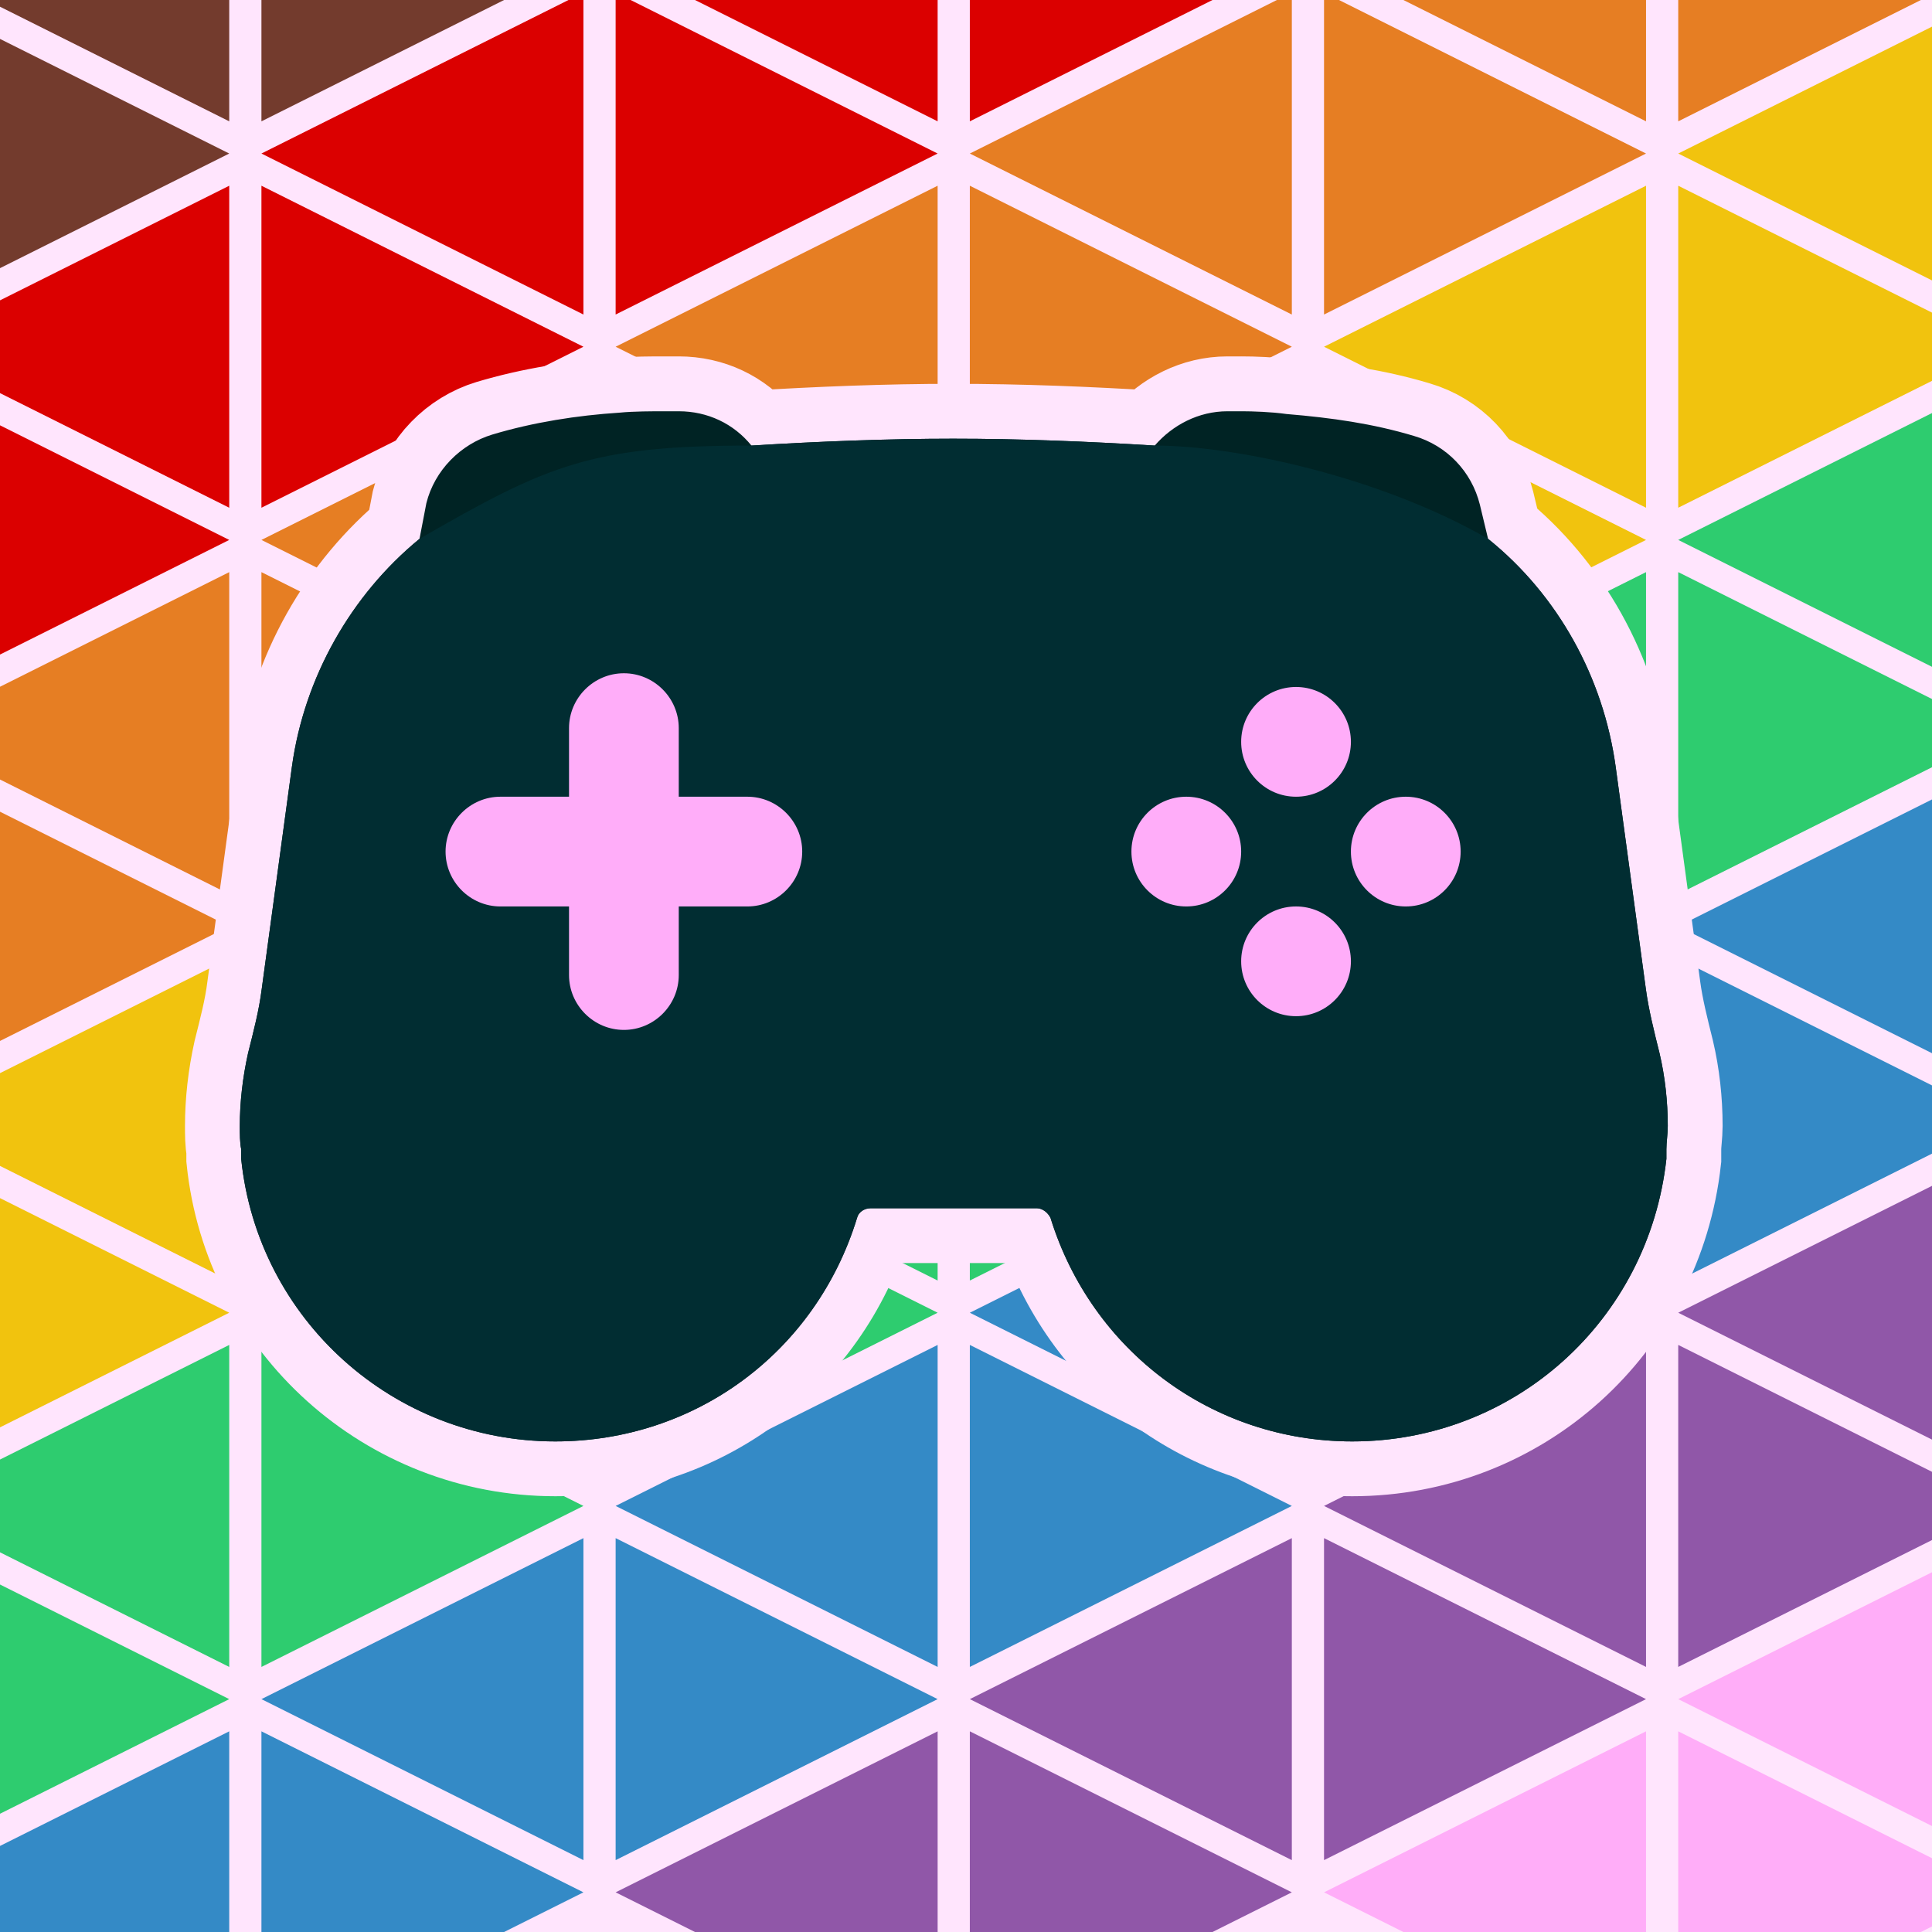 <?xml version="1.0" encoding="UTF-8" standalone="no"?>
<!-- Generator: Adobe Illustrator 27.0.1, SVG Export Plug-In . SVG Version: 6.00 Build 0)  -->

<svg
   version="1.1"
   x="0px"
   y="0px"
   viewBox="47 0 120 120"
   xml:space="preserve"
   id="svg1868"
   sodipodi:docname="spectra-23-alt-colours.svg"
   inkscape:version="1.3 (0e150ed6c4, 2023-07-21)"
   inkscape:export-filename="spectra-23-square.png"
   inkscape:export-xdpi="864"
   inkscape:export-ydpi="864"
   width="120"
   height="120"
   xmlns:inkscape="http://www.inkscape.org/namespaces/inkscape"
   xmlns:sodipodi="http://sodipodi.sourceforge.net/DTD/sodipodi-0.dtd"
   xmlns="http://www.w3.org/2000/svg"
   xmlns:svg="http://www.w3.org/2000/svg"><defs
   id="defs1872" /><sodipodi:namedview
   id="namedview1870"
   pagecolor="#505050"
   bordercolor="#eeeeee"
   borderopacity="1"
   inkscape:showpageshadow="0"
   inkscape:pageopacity="0"
   inkscape:pagecheckerboard="0"
   inkscape:deskcolor="#505050"
   showgrid="false"
   inkscape:zoom="5.6807512"
   inkscape:cx="103.94752"
   inkscape:cy="82.295454"
   inkscape:window-width="2560"
   inkscape:window-height="1369"
   inkscape:window-x="-8"
   inkscape:window-y="-8"
   inkscape:window-maximized="1"
   inkscape:current-layer="svg1868"
   showguides="true"><sodipodi:guide
     position="0.5,1"
     orientation="-1,0"
     id="guide6653"
     inkscape:locked="false"
     inkscape:label=""
     inkscape:color="rgb(0,134,229)" /><sodipodi:guide
     position="0,0.5"
     orientation="0,1"
     id="guide6655"
     inkscape:locked="false"
     inkscape:label=""
     inkscape:color="rgb(0,134,229)" /><sodipodi:guide
     position="60,60"
     orientation="-1,0"
     id="guide1"
     inkscape:locked="false"
     inkscape:label=""
     inkscape:color="rgb(0,134,229)" /></sodipodi:namedview>&#10;<style
   type="text/css"
   id="style938">&#10;	.st0{fill:#FFFFFF;}&#10;	.st1{display:none;}&#10;	.st2{display:inline;}&#10;	.st3{fill:#8ABADE;}&#10;	.st4{fill:#AA778A;}&#10;	.st5{fill:#EE8888;}&#10;	.st6{fill:#F8B172;}&#10;	.st7{fill:#BBF19A;}&#10;	.st8{fill:#EFFAB5;}&#10;	.st9{fill:#281C18;}&#10;	.st10{fill:#733B2D;}&#10;	.st11{fill:#FBCDCD;}&#10;	.st12{fill:#A0CDF9;}&#10;	.st13{fill:#6D6D71;}&#10;	.st14{fill:#27282C;}&#10;</style>&#10;<g
   id="Background_color"
   transform="translate(0.176,-1.033)">&#10;	<rect
   x="-3.861"
   class="st0"
   width="219.846"
   height="128.589"
   id="rect940"
   y="-5.726"
   style="fill:#ffe5fd;fill-opacity:1;stroke-width:1.052" />&#10;</g>&#10;<g
   id="Triangle_patterns"
   transform="translate(-0.262,-2.464)">&#10;	<g
   id="Mega_triangles"
   class="st1">&#10;		<g
   class="st2"
   id="g945">&#10;			<polygon
   class="st3"
   points="-2.5,2 -2.5,22 17.5,12 "
   id="polygon943" />&#10;		</g>&#10;		<g
   class="st2"
   id="g949">&#10;			<polygon
   class="st4"
   points="17.5,-10 17.5,10 -2.5,0 "
   id="polygon947" />&#10;		</g>&#10;		<g
   class="st2"
   id="g953">&#10;			<polygon
   class="st3"
   points="-2.5,26 -2.5,46 17.5,36 "
   id="polygon951" />&#10;		</g>&#10;		<g
   class="st2"
   id="g957">&#10;			<polygon
   class="st3"
   points="17.5,14 17.5,34 -2.5,24 "
   id="polygon955" />&#10;		</g>&#10;		<g
   class="st2"
   id="g961">&#10;			<polygon
   class="st5"
   points="-2.5,50 -2.5,70 17.5,60 "
   id="polygon959" />&#10;		</g>&#10;		<g
   class="st2"
   id="g965">&#10;			<polygon
   class="st6"
   points="17.5,38 17.5,58 -2.5,48 "
   id="polygon963" />&#10;		</g>&#10;		<g
   class="st2"
   id="g969">&#10;			<polygon
   class="st5"
   points="-2.5,74 -2.5,94 17.5,84 "
   id="polygon967" />&#10;		</g>&#10;		<g
   class="st2"
   id="g973">&#10;			<polygon
   class="st5"
   points="17.5,62 17.5,82 -2.5,72 "
   id="polygon971" />&#10;		</g>&#10;		<g
   class="st2"
   id="g977">&#10;			<polygon
   class="st7"
   points="-2.5,98 -2.5,118 17.5,108 "
   id="polygon975" />&#10;		</g>&#10;		<g
   class="st2"
   id="g981">&#10;			<polygon
   class="st8"
   points="17.5,86 17.5,106 -2.5,96 "
   id="polygon979" />&#10;		</g>&#10;		<g
   class="st2"
   id="g985">&#10;			<polygon
   class="st7"
   points="17.5,110 17.5,130 -2.5,120 "
   id="polygon983" />&#10;		</g>&#10;		<g
   class="st2"
   id="g989">&#10;			<polygon
   class="st4"
   points="19.5,-10 19.5,10 39.5,0 "
   id="polygon987" />&#10;		</g>&#10;		<g
   class="st2"
   id="g993">&#10;			<polygon
   class="st3"
   points="19.5,14 19.5,34 39.5,24 "
   id="polygon991" />&#10;		</g>&#10;		<g
   class="st2"
   id="g997">&#10;			<polygon
   class="st4"
   points="39.5,2 39.5,22 19.5,12 "
   id="polygon995" />&#10;		</g>&#10;		<g
   class="st2"
   id="g1001">&#10;			<polygon
   class="st6"
   points="19.5,38 19.5,58 39.5,48 "
   id="polygon999" />&#10;		</g>&#10;		<g
   class="st2"
   id="g1005">&#10;			<polygon
   class="st6"
   points="39.5,26 39.5,46 19.5,36 "
   id="polygon1003" />&#10;		</g>&#10;		<g
   class="st2"
   id="g1009">&#10;			<polygon
   class="st5"
   points="19.5,62 19.5,82 39.5,72 "
   id="polygon1007" />&#10;		</g>&#10;		<g
   class="st2"
   id="g1013">&#10;			<polygon
   class="st6"
   points="39.5,50 39.5,70 19.5,60 "
   id="polygon1011" />&#10;		</g>&#10;		<g
   class="st2"
   id="g1017">&#10;			<polygon
   class="st8"
   points="19.5,86 19.5,106 39.5,96 "
   id="polygon1015" />&#10;		</g>&#10;		<g
   class="st2"
   id="g1021">&#10;			<polygon
   class="st8"
   points="39.5,74 39.5,94 19.5,84 "
   id="polygon1019" />&#10;		</g>&#10;		<g
   class="st2"
   id="g1025">&#10;			<polygon
   class="st7"
   points="19.5,110 19.5,130 39.5,120 "
   id="polygon1023" />&#10;		</g>&#10;		<g
   class="st2"
   id="g1029">&#10;			<polygon
   class="st8"
   points="39.5,98 39.5,118 19.5,108 "
   id="polygon1027" />&#10;		</g>&#10;		<g
   class="st2"
   id="g1033">&#10;			<polygon
   class="st8"
   points="41.5,2 41.5,22 61.5,12 "
   id="polygon1031" />&#10;		</g>&#10;		<g
   class="st2"
   id="g1037">&#10;			<polygon
   class="st8"
   points="61.5,-10 61.5,10 41.5,0 "
   id="polygon1035" />&#10;		</g>&#10;		<g
   class="st2"
   id="g1041">&#10;			<polygon
   class="st7"
   points="41.5,26 41.5,46 61.5,36 "
   id="polygon1039" />&#10;		</g>&#10;		<g
   class="st2"
   id="g1045">&#10;			<polygon
   class="st5"
   points="61.5,14 61.5,34 41.5,24 "
   id="polygon1043" />&#10;		</g>&#10;		<g
   class="st2"
   id="g1049">&#10;			<polygon
   class="st7"
   points="41.5,50 41.5,70 61.5,60 "
   id="polygon1047" />&#10;		</g>&#10;		<g
   class="st2"
   id="g1053">&#10;			<polygon
   class="st7"
   points="61.5,38 61.5,58 41.5,48 "
   id="polygon1051" />&#10;		</g>&#10;		<g
   class="st2"
   id="g1057">&#10;			<polygon
   class="st4"
   points="41.5,74 41.5,94 61.5,84 "
   id="polygon1055" />&#10;		</g>&#10;		<g
   class="st2"
   id="g1061">&#10;			<polygon
   class="st3"
   points="61.5,62 61.5,82 41.5,72 "
   id="polygon1059" />&#10;		</g>&#10;		<g
   class="st2"
   id="g1065">&#10;			<polygon
   class="st4"
   points="41.5,98 41.5,118 61.5,108 "
   id="polygon1063" />&#10;		</g>&#10;		<g
   class="st2"
   id="g1069">&#10;			<polygon
   class="st4"
   points="61.5,86 61.5,106 41.5,96 "
   id="polygon1067" />&#10;		</g>&#10;		<g
   class="st2"
   id="g1073">&#10;			<polygon
   class="st6"
   points="61.5,110 61.5,130 41.5,120 "
   id="polygon1071" />&#10;		</g>&#10;		<g
   class="st2"
   id="g1077">&#10;			<polygon
   class="st8"
   points="63.5,-10 63.5,10 83.5,0 "
   id="polygon1075" />&#10;		</g>&#10;		<g
   class="st2"
   id="g1081">&#10;			<polygon
   class="st5"
   points="63.5,14 63.5,34 83.5,24 "
   id="polygon1079" />&#10;		</g>&#10;		<g
   class="st2"
   id="g1085">&#10;			<polygon
   class="st5"
   points="83.5,2 83.5,22 63.5,12 "
   id="polygon1083" />&#10;		</g>&#10;		<g
   class="st2"
   id="g1089">&#10;			<polygon
   class="st7"
   points="63.5,38 63.5,58 83.5,48 "
   id="polygon1087" />&#10;		</g>&#10;		<g
   class="st2"
   id="g1093">&#10;			<polygon
   class="st5"
   points="83.5,26 83.5,46 63.5,36 "
   id="polygon1091" />&#10;		</g>&#10;		<g
   class="st2"
   id="g1097">&#10;			<polygon
   class="st3"
   points="63.5,62 63.5,82 83.5,72 "
   id="polygon1095" />&#10;		</g>&#10;		<g
   class="st2"
   id="g1101">&#10;			<polygon
   class="st3"
   points="83.5,50 83.5,70 63.5,60 "
   id="polygon1099" />&#10;		</g>&#10;		<g
   class="st2"
   id="g1105">&#10;			<polygon
   class="st4"
   points="63.5,86 63.5,106 83.5,96 "
   id="polygon1103" />&#10;		</g>&#10;		<g
   class="st2"
   id="g1109">&#10;			<polygon
   class="st3"
   points="83.5,74 83.5,94 63.5,84 "
   id="polygon1107" />&#10;		</g>&#10;		<g
   class="st2"
   id="g1113">&#10;			<polygon
   class="st6"
   points="63.5,110 63.5,130 83.5,120 "
   id="polygon1111" />&#10;		</g>&#10;		<g
   class="st2"
   id="g1117">&#10;			<polygon
   class="st6"
   points="83.5,98 83.5,118 63.5,108 "
   id="polygon1115" />&#10;		</g>&#10;		<g
   class="st2"
   id="g1121">&#10;			<polygon
   class="st8"
   points="85.5,2 85.5,22 105.5,12 "
   id="polygon1119" />&#10;		</g>&#10;		<g
   class="st2"
   id="g1125">&#10;			<polygon
   class="st3"
   points="105.5,-10 105.5,10 85.5,0 "
   id="polygon1123" />&#10;		</g>&#10;		<g
   class="st2"
   id="g1129">&#10;			<polygon
   class="st8"
   points="85.5,26 85.5,46 105.5,36 "
   id="polygon1127" />&#10;		</g>&#10;		<g
   class="st2"
   id="g1133">&#10;			<polygon
   class="st8"
   points="105.5,14 105.5,34 85.5,24 "
   id="polygon1131" />&#10;		</g>&#10;		<g
   class="st2"
   id="g1137">&#10;			<polygon
   class="st7"
   points="85.5,50 85.5,70 105.5,60 "
   id="polygon1135" />&#10;		</g>&#10;		<g
   class="st2"
   id="g1141">&#10;			<polygon
   class="st4"
   points="105.5,38 105.5,58 85.5,48 "
   id="polygon1139" />&#10;		</g>&#10;		<g
   class="st2"
   id="g1145">&#10;			<polygon
   class="st7"
   points="85.5,74 85.5,94 105.5,84 "
   id="polygon1143" />&#10;		</g>&#10;		<g
   class="st2"
   id="g1149">&#10;			<polygon
   class="st7"
   points="105.5,62 105.5,82 85.5,72 "
   id="polygon1147" />&#10;		</g>&#10;		<g
   class="st2"
   id="g1153">&#10;			<polygon
   class="st5"
   points="85.5,98 85.5,118 105.5,108 "
   id="polygon1151" />&#10;		</g>&#10;		<g
   class="st2"
   id="g1157">&#10;			<polygon
   class="st6"
   points="105.5,86 105.5,106 85.5,96 "
   id="polygon1155" />&#10;		</g>&#10;		<g
   class="st2"
   id="g1161">&#10;			<polygon
   class="st5"
   points="105.5,110 105.5,130 85.5,120 "
   id="polygon1159" />&#10;		</g>&#10;		<g
   class="st2"
   id="g1165">&#10;			<polygon
   class="st3"
   points="107.5,-10 107.5,10 127.5,0 "
   id="polygon1163" />&#10;		</g>&#10;		<g
   class="st2"
   id="g1169">&#10;			<polygon
   class="st8"
   points="107.5,14 107.5,34 127.5,24 "
   id="polygon1167" />&#10;		</g>&#10;		<g
   class="st2"
   id="g1173">&#10;			<polygon
   class="st3"
   points="127.5,2 127.5,22 107.5,12 "
   id="polygon1171" />&#10;		</g>&#10;		<g
   class="st2"
   id="g1177">&#10;			<polygon
   class="st4"
   points="107.5,38 107.5,58 127.5,48 "
   id="polygon1175" />&#10;		</g>&#10;		<g
   class="st2"
   id="g1181">&#10;			<polygon
   class="st4"
   points="127.5,26 127.5,46 107.5,36 "
   id="polygon1179" />&#10;		</g>&#10;		<g
   class="st2"
   id="g1185">&#10;			<polygon
   class="st7"
   points="107.5,62 107.5,82 127.5,72 "
   id="polygon1183" />&#10;		</g>&#10;		<g
   class="st2"
   id="g1189">&#10;			<polygon
   class="st4"
   points="127.5,50 127.5,70 107.5,60 "
   id="polygon1187" />&#10;		</g>&#10;		<g
   class="st2"
   id="g1193">&#10;			<polygon
   class="st6"
   points="107.5,86 107.5,106 127.5,96 "
   id="polygon1191" />&#10;		</g>&#10;		<g
   class="st2"
   id="g1197">&#10;			<polygon
   class="st6"
   points="127.5,74 127.5,94 107.5,84 "
   id="polygon1195" />&#10;		</g>&#10;		<g
   class="st2"
   id="g1201">&#10;			<polygon
   class="st5"
   points="107.5,110 107.5,130 127.5,120 "
   id="polygon1199" />&#10;		</g>&#10;		<g
   class="st2"
   id="g1205">&#10;			<polygon
   class="st6"
   points="127.5,98 127.5,118 107.5,108 "
   id="polygon1203" />&#10;		</g>&#10;		<g
   class="st2"
   id="g1209">&#10;			<polygon
   class="st7"
   points="129.5,2 129.5,22 149.5,12 "
   id="polygon1207" />&#10;		</g>&#10;		<g
   class="st2"
   id="g1213">&#10;			<polygon
   class="st7"
   points="149.5,-10 149.5,10 129.5,0 "
   id="polygon1211" />&#10;		</g>&#10;		<g
   class="st2"
   id="g1217">&#10;			<polygon
   class="st6"
   points="129.5,26 129.5,46 149.5,36 "
   id="polygon1215" />&#10;		</g>&#10;		<g
   class="st2"
   id="g1221">&#10;			<polygon
   class="st5"
   points="149.5,14 149.5,34 129.5,24 "
   id="polygon1219" />&#10;		</g>&#10;		<g
   class="st2"
   id="g1225">&#10;			<polygon
   class="st6"
   points="129.5,50 129.5,70 149.5,60 "
   id="polygon1223" />&#10;		</g>&#10;		<g
   class="st2"
   id="g1229">&#10;			<polygon
   class="st6"
   points="149.5,38 149.5,58 129.5,48 "
   id="polygon1227" />&#10;		</g>&#10;		<g
   class="st2"
   id="g1233">&#10;			<polygon
   class="st3"
   points="129.5,74 129.5,94 149.5,84 "
   id="polygon1231" />&#10;		</g>&#10;		<g
   class="st2"
   id="g1237">&#10;			<polygon
   class="st8"
   points="149.5,62 149.5,82 129.5,72 "
   id="polygon1235" />&#10;		</g>&#10;		<g
   class="st2"
   id="g1241">&#10;			<polygon
   class="st3"
   points="129.5,98 129.5,118 149.5,108 "
   id="polygon1239" />&#10;		</g>&#10;		<g
   class="st2"
   id="g1245">&#10;			<polygon
   class="st3"
   points="149.5,86 149.5,106 129.5,96 "
   id="polygon1243" />&#10;		</g>&#10;		<g
   class="st2"
   id="g1249">&#10;			<polygon
   class="st4"
   points="149.5,110 149.5,130 129.5,120 "
   id="polygon1247" />&#10;		</g>&#10;		<g
   class="st2"
   id="g1253">&#10;			<polygon
   class="st7"
   points="151.5,-10 151.5,10 171.5,0 "
   id="polygon1251" />&#10;		</g>&#10;		<g
   class="st2"
   id="g1257">&#10;			<polygon
   class="st5"
   points="151.5,14 151.5,34 171.5,24 "
   id="polygon1255" />&#10;		</g>&#10;		<g
   class="st2"
   id="g1261">&#10;			<polygon
   class="st5"
   points="171.5,2 171.5,22 151.5,12 "
   id="polygon1259" />&#10;		</g>&#10;		<g
   class="st2"
   id="g1265">&#10;			<polygon
   class="st6"
   points="151.5,38 151.5,58 171.5,48 "
   id="polygon1263" />&#10;		</g>&#10;		<g
   class="st2"
   id="g1269">&#10;			<polygon
   class="st5"
   points="171.5,26 171.5,46 151.5,36 "
   id="polygon1267" />&#10;		</g>&#10;		<g
   class="st2"
   id="g1273">&#10;			<polygon
   class="st8"
   points="151.5,62 151.5,82 171.5,72 "
   id="polygon1271" />&#10;		</g>&#10;		<g
   class="st2"
   id="g1277">&#10;			<polygon
   class="st8"
   points="171.5,50 171.5,70 151.5,60 "
   id="polygon1275" />&#10;		</g>&#10;		<g
   class="st2"
   id="g1281">&#10;			<polygon
   class="st3"
   points="151.5,86 151.5,106 171.5,96 "
   id="polygon1279" />&#10;		</g>&#10;		<g
   class="st2"
   id="g1285">&#10;			<polygon
   class="st8"
   points="171.5,74 171.5,94 151.5,84 "
   id="polygon1283" />&#10;		</g>&#10;		<g
   class="st2"
   id="g1289">&#10;			<polygon
   class="st4"
   points="151.5,110 151.5,130 171.5,120 "
   id="polygon1287" />&#10;		</g>&#10;		<g
   class="st2"
   id="g1293">&#10;			<polygon
   class="st4"
   points="171.5,98 171.5,118 151.5,108 "
   id="polygon1291" />&#10;		</g>&#10;		<g
   class="st2"
   id="g1297">&#10;			<polygon
   class="st7"
   points="215.5,118 215.5,98 195.5,108 "
   id="polygon1295" />&#10;		</g>&#10;		<g
   class="st2"
   id="g1301">&#10;			<polygon
   class="st3"
   points="195.5,130 195.5,110 215.5,120 "
   id="polygon1299" />&#10;		</g>&#10;		<g
   class="st2"
   id="g1305">&#10;			<polygon
   class="st7"
   points="215.5,94 215.5,74 195.5,84 "
   id="polygon1303" />&#10;		</g>&#10;		<g
   class="st2"
   id="g1309">&#10;			<polygon
   class="st7"
   points="195.5,106 195.5,86 215.5,96 "
   id="polygon1307" />&#10;		</g>&#10;		<g
   class="st2"
   id="g1313">&#10;			<polygon
   class="st8"
   points="215.5,70 215.5,50 195.5,60 "
   id="polygon1311" />&#10;		</g>&#10;		<g
   class="st2"
   id="g1317">&#10;			<polygon
   class="st5"
   points="195.5,82 195.5,62 215.5,72 "
   id="polygon1315" />&#10;		</g>&#10;		<g
   class="st2"
   id="g1321">&#10;			<polygon
   class="st8"
   points="215.5,46 215.5,26 195.5,36 "
   id="polygon1319" />&#10;		</g>&#10;		<g
   class="st2"
   id="g1325">&#10;			<polygon
   class="st8"
   points="195.5,58 195.5,38 215.5,48 "
   id="polygon1323" />&#10;		</g>&#10;		<g
   class="st2"
   id="g1329">&#10;			<polygon
   class="st6"
   points="215.5,22 215.5,2 195.5,12 "
   id="polygon1327" />&#10;		</g>&#10;		<g
   class="st2"
   id="g1333">&#10;			<polygon
   class="st4"
   points="195.5,34 195.5,14 215.5,24 "
   id="polygon1331" />&#10;		</g>&#10;		<g
   class="st2"
   id="g1337">&#10;			<polygon
   class="st6"
   points="195.5,10 195.5,-10 215.5,0 "
   id="polygon1335" />&#10;		</g>&#10;		<g
   class="st2"
   id="g1341">&#10;			<polygon
   class="st3"
   points="193.5,130 193.5,110 173.5,120 "
   id="polygon1339" />&#10;		</g>&#10;		<g
   class="st2"
   id="g1345">&#10;			<polygon
   class="st7"
   points="193.5,106 193.5,86 173.5,96 "
   id="polygon1343" />&#10;		</g>&#10;		<g
   class="st2"
   id="g1349">&#10;			<polygon
   class="st3"
   points="173.5,118 173.5,98 193.5,108 "
   id="polygon1347" />&#10;		</g>&#10;		<g
   class="st2"
   id="g1353">&#10;			<polygon
   class="st5"
   points="193.5,82 193.5,62 173.5,72 "
   id="polygon1351" />&#10;		</g>&#10;		<g
   class="st2"
   id="g1357">&#10;			<polygon
   class="st5"
   points="173.5,94 173.5,74 193.5,84 "
   id="polygon1355" />&#10;		</g>&#10;		<g
   class="st2"
   id="g1361">&#10;			<polygon
   class="st8"
   points="193.5,58 193.5,38 173.5,48 "
   id="polygon1359" />&#10;		</g>&#10;		<g
   class="st2"
   id="g1365">&#10;			<polygon
   class="st5"
   points="173.5,70 173.5,50 193.5,60 "
   id="polygon1363" />&#10;		</g>&#10;		<g
   class="st2"
   id="g1369">&#10;			<polygon
   class="st4"
   points="193.5,34 193.5,14 173.5,24 "
   id="polygon1367" />&#10;		</g>&#10;		<g
   class="st2"
   id="g1373">&#10;			<polygon
   class="st4"
   points="173.5,46 173.5,26 193.5,36 "
   id="polygon1371" />&#10;		</g>&#10;		<g
   class="st2"
   id="g1377">&#10;			<polygon
   class="st6"
   points="193.5,10 193.5,-10 173.5,0 "
   id="polygon1375" />&#10;		</g>&#10;		<g
   class="st2"
   id="g1381">&#10;			<polygon
   class="st4"
   points="173.5,22 173.5,2 193.5,12 "
   id="polygon1379" />&#10;		</g>&#10;	</g>&#10;	<g
   id="Diagonal_rainbow">&#10;		<g
   id="g1386">&#10;			<polygon
   class="st9"
   points="-2.5,2 -2.5,22 17.5,12 "
   id="polygon1384" />&#10;		</g>&#10;		<g
   id="g1390">&#10;			<polygon
   class="st9"
   points="17.5,-10 17.5,10 -2.5,0 "
   id="polygon1388" />&#10;		</g>&#10;		<g
   id="g1394">&#10;			<polygon
   class="st10"
   points="-2.5,26 -2.5,46 17.5,36 "
   id="polygon1392" />&#10;		</g>&#10;		<g
   id="g1398">&#10;			<polygon
   class="st10"
   points="17.5,14 17.5,34 -2.5,24 "
   id="polygon1396" />&#10;		</g>&#10;		<g
   id="g1402">&#10;			<polygon
   class="st5"
   points="-2.5,50 -2.5,70 17.5,60 "
   id="polygon1400"
   style="fill:#db0000;fill-opacity:1" />&#10;		</g>&#10;		<g
   id="g1406">&#10;			<polygon
   class="st5"
   points="17.5,38 17.5,58 -2.5,48 "
   id="polygon1404"
   style="fill:#db0000;fill-opacity:1" />&#10;		</g>&#10;		<g
   id="g1410">&#10;			<polygon
   class="st6"
   points="-2.5,74 -2.5,94 17.5,84 "
   id="polygon1408"
   style="fill:#e67e23;fill-opacity:1" />&#10;		</g>&#10;		<g
   id="g1414">&#10;			<polygon
   class="st6"
   points="17.5,62 17.5,82 -2.5,72 "
   id="polygon1412"
   style="fill:#e67e23;fill-opacity:1" />&#10;		</g>&#10;		<g
   id="g1418">&#10;			<polygon
   class="st8"
   points="-2.5,98 -2.5,118 17.5,108 "
   id="polygon1416"
   style="fill:#f1c30e;fill-opacity:1" />&#10;		</g>&#10;		<g
   id="g1422">&#10;			<polygon
   class="st8"
   points="17.5,86 17.5,106 -2.5,96 "
   id="polygon1420"
   style="fill:#f1c30e;fill-opacity:1" />&#10;		</g>&#10;		<g
   id="g1426">&#10;			<polygon
   class="st7"
   points="17.5,110 17.5,130 -2.5,120 "
   id="polygon1424"
   style="fill:#2ecc6f;fill-opacity:1" />&#10;		</g>&#10;		<g
   id="g1430">&#10;			<polygon
   class="st9"
   points="19.5,-10 19.5,10 39.5,0 "
   id="polygon1428" />&#10;		</g>&#10;		<g
   id="g1434">&#10;			<polygon
   class="st10"
   points="19.5,14 19.5,34 39.5,24 "
   id="polygon1432" />&#10;		</g>&#10;		<g
   id="g1438">&#10;			<polygon
   class="st10"
   points="39.5,2 39.5,22 19.5,12 "
   id="polygon1436" />&#10;		</g>&#10;		<g
   id="g1442">&#10;			<polygon
   class="st5"
   points="19.5,38 19.5,58 39.5,48 "
   id="polygon1440"
   style="fill:#db0000;fill-opacity:1" />&#10;		</g>&#10;		<g
   id="g1446">&#10;			<polygon
   class="st5"
   points="39.5,26 39.5,46 19.5,36 "
   id="polygon1444"
   style="fill:#db0000;fill-opacity:1" />&#10;		</g>&#10;		<g
   id="g1450">&#10;			<polygon
   class="st6"
   points="19.5,62 19.5,82 39.5,72 "
   id="polygon1448"
   style="fill:#e67e23;fill-opacity:1" />&#10;		</g>&#10;		<g
   id="g1454">&#10;			<polygon
   class="st6"
   points="39.5,50 39.5,70 19.5,60 "
   id="polygon1452"
   style="fill:#e67e23;fill-opacity:1" />&#10;		</g>&#10;		<g
   id="g1458">&#10;			<polygon
   class="st8"
   points="19.5,86 19.5,106 39.5,96 "
   id="polygon1456"
   style="fill:#f1c30e;fill-opacity:1" />&#10;		</g>&#10;		<g
   id="g1462">&#10;			<polygon
   class="st8"
   points="39.5,74 39.5,94 19.5,84 "
   id="polygon1460"
   style="fill:#f1c30e;fill-opacity:1" />&#10;		</g>&#10;		<g
   id="g1466">&#10;			<polygon
   class="st7"
   points="19.5,110 19.5,130 39.5,120 "
   id="polygon1464"
   style="fill:#2ecc6f;fill-opacity:1" />&#10;		</g>&#10;		<g
   id="g1470">&#10;			<polygon
   class="st7"
   points="39.5,98 39.5,118 19.5,108 "
   id="polygon1468"
   style="fill:#2ecc6f;fill-opacity:1" />&#10;		</g>&#10;		<g
   id="g1474">&#10;			<polygon
   class="st10"
   points="41.5,2 41.5,22 61.5,12 "
   id="polygon1472" />&#10;		</g>&#10;		<g
   id="g1478">&#10;			<polygon
   class="st10"
   points="61.5,-10 61.5,10 41.5,0 "
   id="polygon1476" />&#10;		</g>&#10;		<g
   id="g1482">&#10;			<polygon
   class="st5"
   points="41.5,26 41.5,46 61.5,36 "
   id="polygon1480"
   style="fill:#db0000;fill-opacity:1" />&#10;		</g>&#10;		<g
   id="g1486">&#10;			<polygon
   class="st5"
   points="61.5,14 61.5,34 41.5,24 "
   id="polygon1484"
   style="fill:#db0000;fill-opacity:1" />&#10;		</g>&#10;		<g
   id="g1490">&#10;			<polygon
   class="st6"
   points="41.5,50 41.5,70 61.5,60 "
   id="polygon1488"
   style="fill:#e67e23;fill-opacity:1" />&#10;		</g>&#10;		<g
   id="g1494">&#10;			<polygon
   class="st6"
   points="61.5,38 61.5,58 41.5,48 "
   id="polygon1492"
   style="fill:#e67e23;fill-opacity:1" />&#10;		</g>&#10;		<g
   id="g1498">&#10;			<polygon
   class="st8"
   points="41.5,74 41.5,94 61.5,84 "
   id="polygon1496"
   style="fill:#f1c30e;fill-opacity:1" />&#10;		</g>&#10;		<g
   id="g1502">&#10;			<polygon
   class="st8"
   points="61.5,62 61.5,82 41.5,72 "
   id="polygon1500"
   style="fill:#f1c30e;fill-opacity:1" />&#10;		</g>&#10;		<g
   id="g1506">&#10;			<polygon
   class="st7"
   points="41.5,98 41.5,118 61.5,108 "
   id="polygon1504"
   style="fill:#2ecc6f;fill-opacity:1" />&#10;		</g>&#10;		<g
   id="g1510">&#10;			<polygon
   class="st7"
   points="61.5,86 61.5,106 41.5,96 "
   id="polygon1508"
   style="fill:#2ecc6f;fill-opacity:1" />&#10;		</g>&#10;		<g
   id="g1514">&#10;			<polygon
   class="st3"
   points="61.5,110 61.5,130 41.5,120 "
   id="polygon1512"
   style="fill:#348ac6;fill-opacity:1" />&#10;		</g>&#10;		<g
   id="g1518">&#10;			<polygon
   class="st10"
   points="63.5,-10 63.5,10 83.5,0 "
   id="polygon1516" />&#10;		</g>&#10;		<g
   id="g1522">&#10;			<polygon
   class="st5"
   points="63.5,14 63.5,34 83.5,24 "
   id="polygon1520"
   style="fill:#db0000;fill-opacity:1" />&#10;		</g>&#10;		<g
   id="g1526">&#10;			<polygon
   class="st5"
   points="83.5,2 83.5,22 63.5,12 "
   id="polygon1524"
   style="fill:#db0000;fill-opacity:1" />&#10;		</g>&#10;		<g
   id="g1530">&#10;			<polygon
   class="st6"
   points="63.5,38 63.5,58 83.5,48 "
   id="polygon1528"
   style="fill:#e67e23;fill-opacity:1" />&#10;		</g>&#10;		<g
   id="g1534">&#10;			<polygon
   class="st6"
   points="83.5,26 83.5,46 63.5,36 "
   id="polygon1532"
   style="fill:#e67e23;fill-opacity:1" />&#10;		</g>&#10;		<g
   id="g1538">&#10;			<polygon
   class="st8"
   points="63.5,62 63.5,82 83.5,72 "
   id="polygon1536"
   style="fill:#f1c30e;fill-opacity:1" />&#10;		</g>&#10;		<g
   id="g1542">&#10;			<polygon
   class="st8"
   points="83.5,50 83.5,70 63.5,60 "
   id="polygon1540"
   style="fill:#f1c30e;fill-opacity:1" />&#10;		</g>&#10;		<g
   id="g1546">&#10;			<polygon
   class="st7"
   points="63.5,86 63.5,106 83.5,96 "
   id="polygon1544"
   style="fill:#2ecc6f;fill-opacity:1" />&#10;		</g>&#10;		<g
   id="g1550">&#10;			<polygon
   class="st7"
   points="83.5,74 83.5,94 63.5,84 "
   id="polygon1548"
   style="fill:#2ecc6f;fill-opacity:1" />&#10;		</g>&#10;		<g
   id="g1554">&#10;			<polygon
   class="st3"
   points="63.5,110 63.5,130 83.5,120 "
   id="polygon1552"
   style="fill:#348ac6;fill-opacity:1" />&#10;		</g>&#10;		<g
   id="g1558">&#10;			<polygon
   class="st3"
   points="83.5,98 83.5,118 63.5,108 "
   id="polygon1556"
   style="fill:#348ac6;fill-opacity:1" />&#10;		</g>&#10;		<g
   id="g1562">&#10;			<polygon
   class="st5"
   points="85.5,2 85.5,22 105.5,12 "
   id="polygon1560"
   style="fill:#db0000;fill-opacity:1" />&#10;		</g>&#10;		<g
   id="g1566">&#10;			<polygon
   class="st5"
   points="105.5,-10 105.5,10 85.5,0 "
   id="polygon1564"
   style="fill:#db0000;fill-opacity:1" />&#10;		</g>&#10;		<g
   id="g1570">&#10;			<polygon
   class="st6"
   points="85.5,26 85.5,46 105.5,36 "
   id="polygon1568"
   style="fill:#e67e23;fill-opacity:1" />&#10;		</g>&#10;		<g
   id="g1574">&#10;			<polygon
   class="st6"
   points="105.5,14 105.5,34 85.5,24 "
   id="polygon1572"
   style="fill:#e67e23;fill-opacity:1" />&#10;		</g>&#10;		<g
   id="g1578">&#10;			<polygon
   class="st8"
   points="85.5,50 85.5,70 105.5,60 "
   id="polygon1576"
   style="fill:#f1c30e;fill-opacity:1" />&#10;		</g>&#10;		<g
   id="g1582">&#10;			<polygon
   class="st8"
   points="105.5,38 105.5,58 85.5,48 "
   id="polygon1580"
   style="fill:#f1c30e;fill-opacity:1" />&#10;		</g>&#10;		<g
   id="g1586">&#10;			<polygon
   class="st7"
   points="85.5,74 85.5,94 105.5,84 "
   id="polygon1584"
   style="fill:#2ecc6f;fill-opacity:1" />&#10;		</g>&#10;		<g
   id="g1590">&#10;			<polygon
   class="st7"
   points="105.5,62 105.5,82 85.5,72 "
   id="polygon1588"
   style="fill:#2ecc6f;fill-opacity:1" />&#10;		</g>&#10;		<g
   id="g1594">&#10;			<polygon
   class="st3"
   points="85.5,98 85.5,118 105.5,108 "
   id="polygon1592"
   style="fill:#348ac6;fill-opacity:1" />&#10;		</g>&#10;		<g
   id="g1598">&#10;			<polygon
   class="st3"
   points="105.5,86 105.5,106 85.5,96 "
   id="polygon1596"
   style="fill:#348ac6;fill-opacity:1" />&#10;		</g>&#10;		<g
   id="g1602">&#10;			<polygon
   class="st4"
   points="105.5,110 105.5,130 85.5,120 "
   id="polygon1600"
   style="fill:#9057a8;fill-opacity:1" />&#10;		</g>&#10;		<g
   id="g1606">&#10;			<polygon
   class="st5"
   points="107.5,-10 107.5,10 127.5,0 "
   id="polygon1604"
   style="fill:#db0000;fill-opacity:1" />&#10;		</g>&#10;		<g
   id="g1610">&#10;			<polygon
   class="st6"
   points="107.5,14 107.5,34 127.5,24 "
   id="polygon1608"
   style="fill:#e67e23;fill-opacity:1" />&#10;		</g>&#10;		<g
   id="g1614">&#10;			<polygon
   class="st6"
   points="127.5,2 127.5,22 107.5,12 "
   id="polygon1612"
   style="fill:#e67e23;fill-opacity:1" />&#10;		</g>&#10;		<g
   id="g1618">&#10;			<polygon
   class="st8"
   points="107.5,38 107.5,58 127.5,48 "
   id="polygon1616"
   style="fill:#f1c30e;fill-opacity:1" />&#10;		</g>&#10;		<g
   id="g1622">&#10;			<polygon
   class="st8"
   points="127.5,26 127.5,46 107.5,36 "
   id="polygon1620"
   style="fill:#f1c30e;fill-opacity:1" />&#10;		</g>&#10;		<g
   id="g1626">&#10;			<polygon
   class="st7"
   points="107.5,62 107.5,82 127.5,72 "
   id="polygon1624"
   style="fill:#2ecc6f;fill-opacity:1" />&#10;		</g>&#10;		<g
   id="g1630">&#10;			<polygon
   class="st7"
   points="127.5,50 127.5,70 107.5,60 "
   id="polygon1628"
   style="fill:#2ecc6f;fill-opacity:1" />&#10;		</g>&#10;		<g
   id="g1634">&#10;			<polygon
   class="st3"
   points="107.5,86 107.5,106 127.5,96 "
   id="polygon1632"
   style="fill:#348ac6;fill-opacity:1" />&#10;		</g>&#10;		<g
   id="g1638">&#10;			<polygon
   class="st3"
   points="127.5,74 127.5,94 107.5,84 "
   id="polygon1636"
   style="fill:#348ac6;fill-opacity:1" />&#10;		</g>&#10;		<g
   id="g1642">&#10;			<polygon
   class="st4"
   points="107.5,110 107.5,130 127.5,120 "
   id="polygon1640"
   style="fill:#9057a8;fill-opacity:1" />&#10;		</g>&#10;		<g
   id="g1646">&#10;			<polygon
   class="st4"
   points="127.5,98 127.5,118 107.5,108 "
   id="polygon1644"
   style="fill:#9057a8;fill-opacity:1" />&#10;		</g>&#10;		<g
   id="g1650">&#10;			<polygon
   class="st6"
   points="129.5,2 129.5,22 149.5,12 "
   id="polygon1648"
   style="fill:#e67e23;fill-opacity:1" />&#10;		</g>&#10;		<g
   id="g1654">&#10;			<polygon
   class="st6"
   points="149.5,-10 149.5,10 129.5,0 "
   id="polygon1652"
   style="fill:#e67e23;fill-opacity:1" />&#10;		</g>&#10;		<g
   id="g1658">&#10;			<polygon
   class="st8"
   points="129.5,26 129.5,46 149.5,36 "
   id="polygon1656"
   style="fill:#f1c30e;fill-opacity:1" />&#10;		</g>&#10;		<g
   id="g1662">&#10;			<polygon
   class="st8"
   points="149.5,14 149.5,34 129.5,24 "
   id="polygon1660"
   style="fill:#f1c30e;fill-opacity:1" />&#10;		</g>&#10;		<g
   id="g1666">&#10;			<polygon
   class="st7"
   points="129.5,50 129.5,70 149.5,60 "
   id="polygon1664"
   style="fill:#2ecc6f;fill-opacity:1" />&#10;		</g>&#10;		<g
   id="g1670">&#10;			<polygon
   class="st7"
   points="149.5,38 149.5,58 129.5,48 "
   id="polygon1668"
   style="fill:#2ecc6f;fill-opacity:1" />&#10;		</g>&#10;		<g
   id="g1674">&#10;			<polygon
   class="st3"
   points="129.5,74 129.5,94 149.5,84 "
   id="polygon1672"
   style="fill:#348ac6;fill-opacity:1" />&#10;		</g>&#10;		<g
   id="g1678">&#10;			<polygon
   class="st3"
   points="149.5,62 149.5,82 129.5,72 "
   id="polygon1676"
   style="fill:#348ac6;fill-opacity:1" />&#10;		</g>&#10;		<g
   id="g1682">&#10;			<polygon
   class="st4"
   points="129.5,98 129.5,118 149.5,108 "
   id="polygon1680"
   style="fill:#9057a8;fill-opacity:1" />&#10;		</g>&#10;		<g
   id="g1686">&#10;			<polygon
   class="st4"
   points="149.5,86 149.5,106 129.5,96 "
   id="polygon1684"
   style="fill:#9057a8;fill-opacity:1" />&#10;		</g>&#10;		<g
   id="g1690">&#10;			<polygon
   class="st11"
   points="149.5,110 149.5,130 129.5,120 "
   id="polygon1688"
   style="fill:#ffadf8;fill-opacity:1" />&#10;		</g>&#10;		<g
   id="g1694">&#10;			<polygon
   class="st6"
   points="151.5,-10 151.5,10 171.5,0 "
   id="polygon1692"
   style="fill:#e67e23;fill-opacity:1" />&#10;		</g>&#10;		<g
   id="g1698">&#10;			<polygon
   class="st8"
   points="151.5,14 151.5,34 171.5,24 "
   id="polygon1696"
   style="fill:#f1c30e;fill-opacity:1" />&#10;		</g>&#10;		<g
   id="g1702">&#10;			<polygon
   class="st8"
   points="171.5,2 171.5,22 151.5,12 "
   id="polygon1700"
   style="fill:#f1c30e;fill-opacity:1" />&#10;		</g>&#10;		<g
   id="g1706">&#10;			<polygon
   class="st7"
   points="151.5,38 151.5,58 171.5,48 "
   id="polygon1704"
   style="fill:#2ecc6f;fill-opacity:1" />&#10;		</g>&#10;		<g
   id="g1710">&#10;			<polygon
   class="st7"
   points="171.5,26 171.5,46 151.5,36 "
   id="polygon1708"
   style="fill:#2ecc6f;fill-opacity:1" />&#10;		</g>&#10;		<g
   id="g1714">&#10;			<polygon
   class="st3"
   points="151.5,62 151.5,82 171.5,72 "
   id="polygon1712"
   style="fill:#348ac6;fill-opacity:1" />&#10;		</g>&#10;		<g
   id="g1718">&#10;			<polygon
   class="st3"
   points="171.5,50 171.5,70 151.5,60 "
   id="polygon1716"
   style="fill:#348ac6;fill-opacity:1" />&#10;		</g>&#10;		<g
   id="g1722">&#10;			<polygon
   class="st4"
   points="151.5,86 151.5,106 171.5,96 "
   id="polygon1720"
   style="fill:#9057a8;fill-opacity:1" />&#10;		</g>&#10;		<g
   id="g1726">&#10;			<polygon
   class="st4"
   points="171.5,74 171.5,94 151.5,84 "
   id="polygon1724"
   style="fill:#9057a8;fill-opacity:1" />&#10;		</g>&#10;		<g
   id="g1730">&#10;			<polygon
   class="st11"
   points="151.5,110 151.5,130 171.5,120 "
   id="polygon1728"
   style="fill:#ffadf8;fill-opacity:1" />&#10;		</g>&#10;		<g
   id="g1734">&#10;			<polygon
   class="st11"
   points="171.5,98 171.5,118 151.5,108 "
   id="polygon1732"
   style="fill:#ffadf8;fill-opacity:1" />&#10;		</g>&#10;		<g
   id="g1738">&#10;			<polygon
   class="st12"
   points="215.5,118 215.5,98 195.5,108 "
   id="polygon1736"
   style="fill:#15e3f4;fill-opacity:1" />&#10;		</g>&#10;		<g
   id="g1742">&#10;			<polygon
   class="st12"
   points="195.5,130 195.5,110 215.5,120 "
   id="polygon1740"
   style="fill:#15e3f4;fill-opacity:1" />&#10;		</g>&#10;		<g
   id="g1746">&#10;			<polygon
   class="st11"
   points="215.5,94 215.5,74 195.5,84 "
   id="polygon1744"
   style="fill:#ffadf8;fill-opacity:1" />&#10;		</g>&#10;		<g
   id="g1750">&#10;			<polygon
   class="st11"
   points="195.5,106 195.5,86 215.5,96 "
   id="polygon1748"
   style="fill:#ffadf8;fill-opacity:1" />&#10;		</g>&#10;		<g
   id="g1754">&#10;			<polygon
   class="st4"
   points="215.5,70 215.5,50 195.5,60 "
   id="polygon1752"
   style="fill:#9057a8;fill-opacity:1" />&#10;		</g>&#10;		<g
   id="g1758">&#10;			<polygon
   class="st4"
   points="195.5,82 195.5,62 215.5,72 "
   id="polygon1756"
   style="fill:#9057a8;fill-opacity:1" />&#10;		</g>&#10;		<g
   id="g1762">&#10;			<polygon
   class="st3"
   points="215.5,46 215.5,26 195.5,36 "
   id="polygon1760"
   style="fill:#348ac6;fill-opacity:1" />&#10;		</g>&#10;		<g
   id="g1766">&#10;			<polygon
   class="st3"
   points="195.5,58 195.5,38 215.5,48 "
   id="polygon1764"
   style="fill:#348ac6;fill-opacity:1" />&#10;		</g>&#10;		<g
   id="g1770">&#10;			<polygon
   class="st7"
   points="215.5,22 215.5,2 195.5,12 "
   id="polygon1768"
   style="fill:#2ecc6f;fill-opacity:1" />&#10;		</g>&#10;		<g
   id="g1774">&#10;			<polygon
   class="st7"
   points="195.5,34 195.5,14 215.5,24 "
   id="polygon1772"
   style="fill:#2ecc6f;fill-opacity:1" />&#10;		</g>&#10;		<g
   id="g1778">&#10;			<polygon
   class="st8"
   points="195.5,10 195.5,-10 215.5,0 "
   id="polygon1776"
   style="fill:#f1c30e;fill-opacity:1" />&#10;		</g>&#10;		<g
   id="g1782">&#10;			<polygon
   class="st12"
   points="193.5,130 193.5,110 173.5,120 "
   id="polygon1780"
   style="fill:#15e3f4;fill-opacity:1" />&#10;		</g>&#10;		<g
   id="g1786">&#10;			<polygon
   class="st11"
   points="193.5,106 193.5,86 173.5,96 "
   id="polygon1784"
   style="fill:#ffadf8;fill-opacity:1" />&#10;		</g>&#10;		<g
   id="g1790">&#10;			<polygon
   class="st11"
   points="173.5,118 173.5,98 193.5,108 "
   id="polygon1788"
   style="fill:#ffadf8;fill-opacity:1" />&#10;		</g>&#10;		<g
   id="g1794">&#10;			<polygon
   class="st4"
   points="193.5,82 193.5,62 173.5,72 "
   id="polygon1792"
   style="fill:#9057a8;fill-opacity:1" />&#10;		</g>&#10;		<g
   id="g1798">&#10;			<polygon
   class="st4"
   points="173.5,94 173.5,74 193.5,84 "
   id="polygon1796"
   style="fill:#9057a8;fill-opacity:1" />&#10;		</g>&#10;		<g
   id="g1802">&#10;			<polygon
   class="st3"
   points="193.5,58 193.5,38 173.5,48 "
   id="polygon1800"
   style="fill:#348ac6;fill-opacity:1" />&#10;		</g>&#10;		<g
   id="g1806">&#10;			<polygon
   class="st3"
   points="173.5,70 173.5,50 193.5,60 "
   id="polygon1804"
   style="fill:#348ac6;fill-opacity:1" />&#10;		</g>&#10;		<g
   id="g1810">&#10;			<polygon
   class="st7"
   points="193.5,34 193.5,14 173.5,24 "
   id="polygon1808"
   style="fill:#2ecc6f;fill-opacity:1" />&#10;		</g>&#10;		<g
   id="g1814">&#10;			<polygon
   class="st7"
   points="173.5,46 173.5,26 193.5,36 "
   id="polygon1812"
   style="fill:#2ecc6f;fill-opacity:1" />&#10;		</g>&#10;		<g
   id="g1818">&#10;			<polygon
   class="st8"
   points="193.5,10 193.5,-10 173.5,0 "
   id="polygon1816"
   style="fill:#f1c30e;fill-opacity:1" />&#10;		</g>&#10;		<g
   id="g1822">&#10;			<polygon
   class="st8"
   points="173.5,22 173.5,2 193.5,12 "
   id="polygon1820"
   style="fill:#f1c30e;fill-opacity:1" />&#10;		</g>&#10;	</g>&#10;</g><path
   class="st0"
   d="m 124.174,25.544 h -0.937 c -1.789,0 -3.408,0.852 -4.515,2.13 -4.175,-0.256 -8.349,-0.426 -12.524,-0.426 -4.089,0 -8.349,0.17 -12.524,0.426 -1.108,-1.363 -2.726,-2.13 -4.515,-2.13 h -0.937 c -0.682,0 -1.874,0 -2.726,0.085 -2.641,0.17 -5.367,0.596 -7.923,1.363 -1.96,0.596 -3.578,2.215 -4.089,4.26 l -0.426,2.215 c -4.26,3.493 -7.157,8.605 -7.923,14.143 l -1.874,13.802 c -0.17,1.363 -0.511,2.641 -0.852,4.004 -0.341,1.534 -0.511,3.067 -0.511,4.515 0,0.511 0,1.022 0.085,1.448 v 0.426 0.085 0.085 c 1.022,9.968 9.457,17.551 19.51,17.551 8.69,0 16.187,-5.538 18.743,-13.887 0.085,-0.341 0.426,-0.596 0.852,-0.596 h 10.309 c 0.341,0 0.682,0.256 0.852,0.596 2.556,8.264 10.053,13.887 18.743,13.887 10.053,0 18.403,-7.497 19.51,-17.551 v -0.085 -0.085 -0.426 c 0,-0.426 0.085,-0.937 0.085,-1.448 0,-1.534 -0.17,-3.067 -0.511,-4.515 -0.341,-1.363 -0.682,-2.726 -0.852,-4.004 l -1.874,-13.802 c -0.767,-5.538 -3.578,-10.65 -7.923,-14.143 l -0.511,-2.13 c -0.511,-2.045 -2.045,-3.663 -4.089,-4.26 -2.556,-0.767 -5.095,-1.128 -7.923,-1.363 -0.927,-0.133 -2.13,-0.17 -2.726,-0.17 z"
   id="path1828"
   style="display:inline;fill:none;fill-opacity:0.984;stroke:#ffe5fd;stroke-width:6.816;stroke-dasharray:none;stroke-opacity:1"
   inkscape:label="outline"
   sodipodi:nodetypes="sscscsscccccccsccccscsscscccsscccccccs" />&#10;&#10;<g
   id="Controller"
   transform="matrix(0.852,0,0,0.852,15.461,5.352)"
   style="display:inline">&#10;	<g
   id="g1865"
   style="display:inline;fill:#000000;fill-opacity:1"
   inkscape:label="controller">&#10;		<path
   class="st0"
   d="m 127.6,23.7 h -1.1 c -2.1,0 -4,1 -5.3,2.5 -4.9,-0.3 -9.8,-0.5 -14.7,-0.5 -4.8,0 -9.8,0.2 -14.7,0.5 -1.3,-1.6 -3.2,-2.5 -5.3,-2.5 h -1.1 c -0.8,0 -2.2,0 -3.2,0.1 -3.1,0.2 -6.3,0.7 -9.3,1.6 -2.3,0.7 -4.2,2.6 -4.8,5 L 67.6,33 c -5,4.1 -8.4,10.1 -9.3,16.6 l -2.2,16.2 c -0.2,1.6 -0.6,3.1 -1,4.7 -0.4,1.8 -0.6,3.6 -0.6,5.3 0,0.6 0,1.2 0.1,1.7 v 0.5 0.1 0.1 c 1.2,11.7 11.1,20.6 22.9,20.6 10.2,0 19,-6.5 22,-16.3 0.1,-0.4 0.5,-0.7 1,-0.7 h 12.1 c 0.4,0 0.8,0.3 1,0.7 3,9.7 11.8,16.3 22,16.3 11.8,0 21.6,-8.8 22.9,-20.6 V 78.1 78 77.5 c 0,-0.5 0.1,-1.1 0.1,-1.7 0,-1.8 -0.2,-3.6 -0.6,-5.3 -0.4,-1.6 -0.8,-3.2 -1,-4.7 L 154.8,49.6 C 153.9,43.1 150.6,37.1 145.5,33 l -0.6,-2.5 c -0.6,-2.4 -2.4,-4.3 -4.8,-5 -3,-0.9 -5.98,-1.324 -9.3,-1.6 -1.088,-0.156 -2.5,-0.2 -3.2,-0.2 z"
   id="path3565"
   style="display:inline;fill:#002324;fill-opacity:1;stroke:none;stroke-width:8;stroke-dasharray:none;stroke-opacity:0.896"
   inkscape:label="shoulders"
   sodipodi:nodetypes="sscscsscccccccsccccscsscscccsscccccccs" /><path
   class="st0"
   d="m 121.2,26.2 c -4.9,-0.3 -9.8,-0.5 -14.7,-0.5 -4.8,0 -9.8,0.2 -14.7,0.5 -11.67,0 -14.856,1.405 -24.2,6.8 -5,4.1 -8.4,10.1 -9.3,16.6 l -2.2,16.2 c -0.2,1.6 -0.6,3.1 -1,4.7 -0.4,1.8 -0.6,3.6 -0.6,5.3 0,0.6 0,1.2 0.1,1.7 v 0.5 0.1 0.1 c 1.2,11.7 11.1,20.6 22.9,20.6 10.2,0 19,-6.5 22,-16.3 0.1,-0.4 0.5,-0.7 1,-0.7 h 12.1 c 0.4,0 0.8,0.3 1,0.7 3,9.7 11.8,16.3 22,16.3 11.8,0 21.6,-8.8 22.9,-20.6 V 78.1 78 77.5 c 0,-0.5 0.1,-1.1 0.1,-1.7 0,-1.8 -0.2,-3.6 -0.6,-5.3 -0.4,-1.6 -0.8,-3.2 -1,-4.7 l -2.2,-16.2 c -0.9,-6.5 -4.2,-12.5 -9.3,-16.6 -7.721,-4.458 -18.296,-6.8 -24.3,-6.8 z"
   id="path3575"
   style="display:inline;fill:#012d32;fill-opacity:1;stroke:none;stroke-width:8;stroke-dasharray:none;stroke-opacity:0.896"
   inkscape:label="controller"
   sodipodi:nodetypes="cscccccsccccscsscscccssccccc" />&#10;		&#10;		<g
   id="g1863"
   style="display:inline;fill:#ffadf9;fill-opacity:1;stroke:none"
   inkscape:label="face">&#10;			<g
   id="g1845"
   style="display:inline;fill:#ffadf9;fill-opacity:1;stroke:none"
   inkscape:label="button-top">&#10;				<circle
   class="st13"
   cx="131.5"
   cy="47.8"
   r="4"
   id="circle1843"
   style="fill:#ffadf9;fill-opacity:1;stroke:none" />&#10;			</g>&#10;			<g
   id="g1849"
   style="display:inline;fill:#ffadf9;fill-opacity:1;stroke:none"
   inkscape:label="button-bot">&#10;				<circle
   class="st13"
   cx="131.5"
   cy="63.8"
   r="4"
   id="circle1847"
   style="fill:#ffadf9;fill-opacity:1;stroke:none" />&#10;			</g>&#10;			<g
   id="g1853"
   style="display:inline;fill:#ffadf9;fill-opacity:1;stroke:none"
   inkscape:label="button-right">&#10;				<circle
   class="st13"
   cx="139.5"
   cy="55.8"
   r="4"
   id="circle1851"
   style="fill:#ffadf9;fill-opacity:1;stroke:none" />&#10;			</g>&#10;			<g
   id="g1857"
   style="display:inline;fill:#ffadf9;fill-opacity:1;stroke:none"
   inkscape:label="button-left">&#10;				<circle
   class="st13"
   cx="123.5"
   cy="55.8"
   r="4"
   id="circle1855"
   style="fill:#ffadf9;fill-opacity:1;stroke:none" />&#10;			</g>&#10;			<g
   id="g1861"
   style="display:inline;fill:#ffadf9;fill-opacity:1;stroke:none"
   inkscape:label="d-pad">&#10;				<path
   class="st13"
   d="m 91.5,51.8 h -5 v -5 c 0,-2.2 -1.8,-4 -4,-4 -2.2,0 -4,1.8 -4,4 v 5 h -5 c -2.2,0 -4,1.8 -4,4 0,2.2 1.8,4 4,4 h 5 v 5 c 0,2.2 1.8,4 4,4 2.2,0 4,-1.8 4,-4 v -5 h 5 c 2.2,0 4,-1.8 4,-4 0,-2.2 -1.8,-4 -4,-4 z"
   id="path1859"
   style="fill:#ffadf9;fill-opacity:1;stroke:none" />&#10;			</g>&#10;		</g>&#10;	</g>&#10;</g>&#10;</svg>

